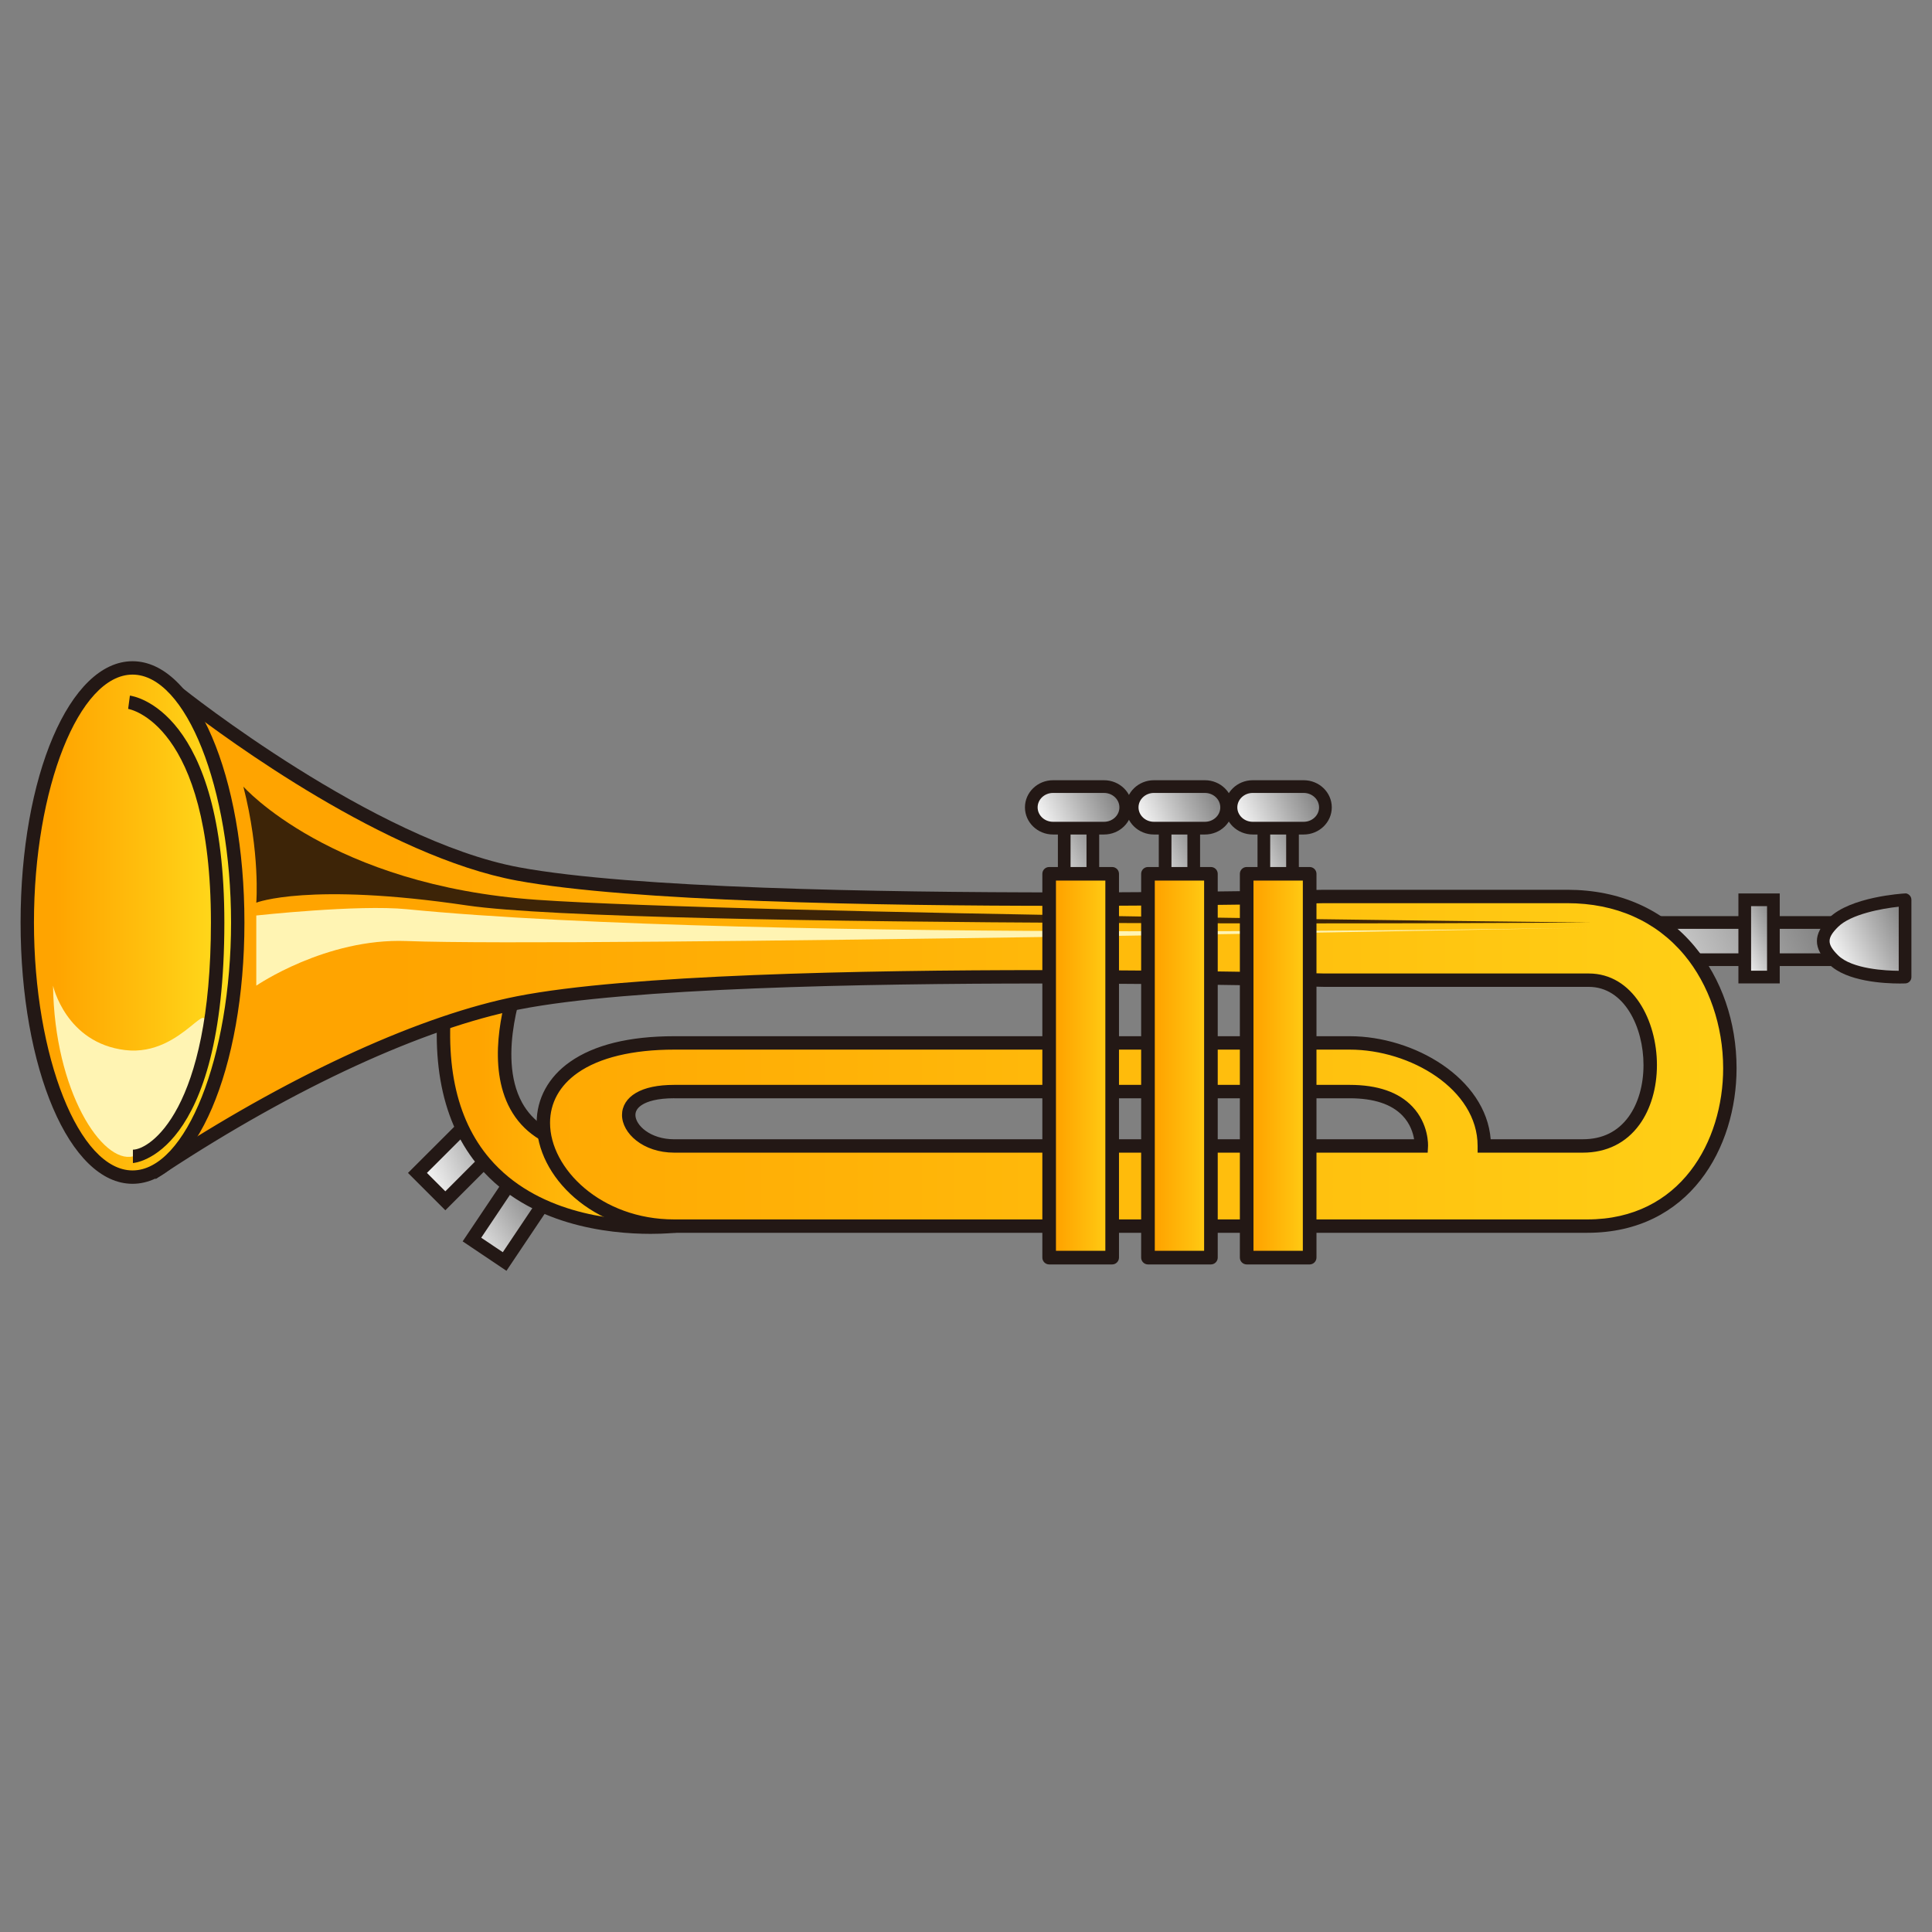<?xml version="1.0" encoding="utf-8"?>
<!-- Generator: Adobe Illustrator 15.0.0, SVG Export Plug-In . SVG Version: 6.00 Build 0)  -->
<!DOCTYPE svg PUBLIC "-//W3C//DTD SVG 1.1//EN" "http://www.w3.org/Graphics/SVG/1.1/DTD/svg11.dtd">
<svg version="1.1" id="レイヤー_1" xmlns="http://www.w3.org/2000/svg" xmlns:xlink="http://www.w3.org/1999/xlink" x="0px"
	 y="0px" width="64px" height="64px" viewBox="0 0 64 64" style="enable-background:new 0 0 64 64;" xml:space="preserve">
<rect x="0" y="0" width="64" height="64" fill="#808080" stroke="none"/>
<g>
	<g>
		
			<linearGradient id="SVGID_1_" gradientUnits="userSpaceOnUse" x1="13.832" y1="35.733" x2="15.634" y2="30.992" gradientTransform="matrix(0.707 0.707 -0.707 0.707 29.397 3.793)">
			<stop  offset="0" style="stop-color:#F9F9F9"/>
			<stop  offset="0.401" style="stop-color:#AEAEAE"/>
			<stop  offset="0.809" style="stop-color:#676767"/>
			<stop  offset="1" style="stop-color:#4B4B4B"/>
		</linearGradient>
		<polygon style="fill:url(#SVGID_1_);" points="14.752,39.778 13.829,38.854 16.177,36.509 
			17.099,37.431 		"/>
		<path style="fill:#231815;" d="M14.752,40.092l-1.237-1.237l2.662-2.659l1.236,1.235
			L14.752,40.092z M14.143,38.854l0.609,0.61l2.033-2.034l-0.608-0.608
			L14.143,38.854z"/>
	</g>
	<g>
		
			<linearGradient id="SVGID_2_" gradientUnits="userSpaceOnUse" x1="14.152" y1="36.139" x2="15.953" y2="31.4" gradientTransform="matrix(0.831 0.557 -0.557 0.831 23.559 3.503)">
			<stop  offset="0" style="stop-color:#F9F9F9"/>
			<stop  offset="0.401" style="stop-color:#AEAEAE"/>
			<stop  offset="0.809" style="stop-color:#676767"/>
			<stop  offset="1" style="stop-color:#4B4B4B"/>
		</linearGradient>
		<polygon style="fill:url(#SVGID_2_);" points="16.717,41.789 15.634,41.062 17.481,38.306 
			18.564,39.033 		"/>
		<path style="fill:#231815;" d="M16.777,42.097l-1.451-0.975l2.095-3.124l1.451,0.975
			L16.777,42.097z M15.941,41.001l0.715,0.48l1.601-2.388l-0.715-0.48
			L15.941,41.001z"/>
	</g>
	<g>
		<linearGradient id="SVGID_3_" gradientUnits="userSpaceOnUse" x1="24.59" y1="36.509" x2="15.809" y2="36.509">
			<stop  offset="0" style="stop-color:#FFE01F"/>
			<stop  offset="0.501" style="stop-color:#FFC00E"/>
			<stop  offset="1" style="stop-color:#FFA400"/>
		</linearGradient>
		<path style="fill:url(#SVGID_3_);" d="M17.213,32.366c0,0-1.958,4.872,1.896,5.595l3.225,2.655
			c0,0-8.914,1.044-7.491-8.25H17.213z"/>
		<path style="fill:#231815;" d="M21.553,40.873c-1.41,0-4.02-0.285-5.661-2.197
			c-1.261-1.469-1.688-3.604-1.268-6.343l0.029-0.188h2.889l-0.122,0.304
			c-0.01,0.025-0.988,2.507-0.125,4.078c0.353,0.643,0.977,1.052,1.857,1.217
			l0.056,0.01l0.044,0.037l3.627,2.986l-0.518,0.061
			C22.347,40.838,22.041,40.873,21.553,40.873z M15.035,32.588
			c-0.352,2.516,0.049,4.466,1.194,5.799c1.526,1.777,3.991,2.043,5.324,2.043
			c0.072,0,0.14-0.001,0.203-0.003l-2.744-2.259
			c-0.987-0.198-1.696-0.679-2.108-1.429c-0.781-1.424-0.256-3.398-0.006-4.151
			H15.035z"/>
	</g>
	<g>
		<g>
			<linearGradient id="SVGID_4_" gradientUnits="userSpaceOnUse" x1="34.671" y1="29.127" x2="37.821" y2="27.712">
				<stop  offset="0" style="stop-color:#F9F9F9"/>
				<stop  offset="0.401" style="stop-color:#AEAEAE"/>
				<stop  offset="0.809" style="stop-color:#676767"/>
				<stop  offset="1" style="stop-color:#4B4B4B"/>
			</linearGradient>
			<rect x="35.254" y="26.745" style="fill:url(#SVGID_4_);" width="0.948" height="3.813"/>
			<path style="fill:#231815;" d="M36.412,30.769h-1.368v-4.234h1.368V30.769z M35.464,30.348
				h0.528v-3.393h-0.528V30.348z"/>
		</g>
		<g>
			<linearGradient id="SVGID_5_" gradientUnits="userSpaceOnUse" x1="34.434" y1="27.327" x2="38.287" y2="25.595">
				<stop  offset="0" style="stop-color:#F9F9F9"/>
				<stop  offset="0.401" style="stop-color:#AEAEAE"/>
				<stop  offset="0.809" style="stop-color:#676767"/>
				<stop  offset="1" style="stop-color:#4B4B4B"/>
			</linearGradient>
			<path style="fill:url(#SVGID_5_);" d="M37.292,26.745c0,0.379-0.323,0.688-0.72,0.688h-1.689
				c-0.396,0-0.72-0.31-0.72-0.688s0.323-0.688,0.72-0.688h1.689
				C36.969,26.057,37.292,26.366,37.292,26.745z"/>
			<path style="fill:#231815;" d="M36.572,27.644h-1.689c-0.513,0-0.93-0.403-0.93-0.899
				s0.417-0.899,0.93-0.899h1.689c0.513,0,0.93,0.403,0.93,0.899
				S37.085,27.644,36.572,27.644z M34.883,26.267c-0.281,0-0.51,0.214-0.51,0.478
				s0.229,0.478,0.51,0.478h1.689c0.281,0,0.51-0.214,0.51-0.478
				s-0.229-0.478-0.51-0.478H34.883z"/>
		</g>
	</g>
	<g>
		<g>
			<linearGradient id="SVGID_6_" gradientUnits="userSpaceOnUse" x1="38.013" y1="29.127" x2="41.162" y2="27.712">
				<stop  offset="0" style="stop-color:#F9F9F9"/>
				<stop  offset="0.401" style="stop-color:#AEAEAE"/>
				<stop  offset="0.809" style="stop-color:#676767"/>
				<stop  offset="1" style="stop-color:#4B4B4B"/>
			</linearGradient>
			<rect x="38.596" y="26.745" style="fill:url(#SVGID_6_);" width="0.948" height="3.813"/>
			<path style="fill:#231815;" d="M39.754,30.769h-1.368v-4.234h1.368V30.769z M38.806,30.348
				h0.528v-3.393h-0.528V30.348z"/>
		</g>
		<g>
			<linearGradient id="SVGID_7_" gradientUnits="userSpaceOnUse" x1="37.775" y1="27.326" x2="41.629" y2="25.595">
				<stop  offset="0" style="stop-color:#F9F9F9"/>
				<stop  offset="0.401" style="stop-color:#AEAEAE"/>
				<stop  offset="0.809" style="stop-color:#676767"/>
				<stop  offset="1" style="stop-color:#4B4B4B"/>
			</linearGradient>
			<path style="fill:url(#SVGID_7_);" d="M40.634,26.745c0,0.379-0.323,0.688-0.72,0.688h-1.689
				c-0.396,0-0.72-0.31-0.72-0.688s0.323-0.688,0.72-0.688h1.689
				C40.311,26.057,40.634,26.366,40.634,26.745z"/>
			<path style="fill:#231815;" d="M39.914,27.644h-1.689c-0.513,0-0.93-0.403-0.93-0.899
				s0.417-0.899,0.93-0.899h1.689c0.513,0,0.93,0.403,0.93,0.899
				S40.427,27.644,39.914,27.644z M38.225,26.267c-0.281,0-0.51,0.214-0.51,0.478
				s0.229,0.478,0.51,0.478h1.689c0.281,0,0.51-0.214,0.51-0.478
				s-0.229-0.478-0.51-0.478H38.225z"/>
		</g>
	</g>
	<g>
		<g>
			<linearGradient id="SVGID_8_" gradientUnits="userSpaceOnUse" x1="52.943" y1="32.78" x2="63.588" y2="27.998">
				<stop  offset="0" style="stop-color:#F9F9F9"/>
				<stop  offset="0.401" style="stop-color:#AEAEAE"/>
				<stop  offset="0.809" style="stop-color:#676767"/>
				<stop  offset="1" style="stop-color:#4B4B4B"/>
			</linearGradient>
			<rect x="52.297" y="30.559" style="fill:url(#SVGID_8_);" width="8.44" height="1.232"/>
			<path style="fill:#231815;" d="M60.947,32.001h-8.86v-1.653h8.86V32.001z M52.507,31.581
				h8.021V30.769h-8.021V31.581z"/>
		</g>
		<g>
			<linearGradient id="SVGID_9_" gradientUnits="userSpaceOnUse" x1="57.438" y1="31.461" x2="59.922" y2="30.345">
				<stop  offset="0" style="stop-color:#F9F9F9"/>
				<stop  offset="0.401" style="stop-color:#AEAEAE"/>
				<stop  offset="0.809" style="stop-color:#676767"/>
				<stop  offset="1" style="stop-color:#4B4B4B"/>
			</linearGradient>
			<rect x="57.797" y="29.807" style="fill:url(#SVGID_9_);" width="0.949" height="2.56"/>
			<path style="fill:#231815;" d="M58.956,32.577h-1.369v-2.98h1.369V32.577z M58.007,32.156
				h0.529v-2.139h-0.529V32.156z"/>
		</g>
		<g>
			
				<linearGradient id="SVGID_10_" gradientUnits="userSpaceOnUse" x1="60.763" y1="31.931" x2="64.759" y2="30.136">
				<stop  offset="0" style="stop-color:#F9F9F9"/>
				<stop  offset="0.401" style="stop-color:#AEAEAE"/>
				<stop  offset="0.809" style="stop-color:#676767"/>
				<stop  offset="1" style="stop-color:#4B4B4B"/>
			</linearGradient>
			<path style="fill:url(#SVGID_10_);" d="M63.108,32.366c0,0-1.719,0.078-2.371-0.575
				c-0.452-0.453-0.452-0.779,0-1.232c0.652-0.653,2.371-0.752,2.371-0.752V32.366z
				"/>
			<path style="fill:#231815;" d="M62.937,32.58c-0.514,0-1.771-0.062-2.348-0.64
				c-0.535-0.537-0.535-0.994-0.001-1.53c0.701-0.702,2.435-0.81,2.509-0.813
				c0.055-0.013,0.114,0.017,0.156,0.057c0.042,0.04,0.065,0.095,0.065,0.153
				v2.56c0,0.112-0.088,0.205-0.2,0.21
				C63.118,32.577,63.051,32.58,62.937,32.58z M62.898,30.036
				c-0.563,0.06-1.59,0.248-2.013,0.672c-0.37,0.371-0.37,0.563,0.001,0.935
				c0.462,0.463,1.61,0.513,2.012,0.516V30.036z"/>
		</g>
	</g>
	<g>
		<g>
			
				<linearGradient id="SVGID_11_" gradientUnits="userSpaceOnUse" x1="41.284" y1="29.127" x2="44.435" y2="27.712">
				<stop  offset="0" style="stop-color:#F9F9F9"/>
				<stop  offset="0.401" style="stop-color:#AEAEAE"/>
				<stop  offset="0.809" style="stop-color:#676767"/>
				<stop  offset="1" style="stop-color:#4B4B4B"/>
			</linearGradient>
			<rect x="41.867" y="26.745" style="fill:url(#SVGID_11_);" width="0.949" height="3.813"/>
			<path style="fill:#231815;" d="M43.026,30.769h-1.369v-4.234h1.369V30.769z M42.077,30.348
				h0.529v-3.393h-0.529V30.348z"/>
		</g>
		<g>
			
				<linearGradient id="SVGID_12_" gradientUnits="userSpaceOnUse" x1="41.049" y1="27.326" x2="44.901" y2="25.595">
				<stop  offset="0" style="stop-color:#F9F9F9"/>
				<stop  offset="0.401" style="stop-color:#AEAEAE"/>
				<stop  offset="0.809" style="stop-color:#676767"/>
				<stop  offset="1" style="stop-color:#4B4B4B"/>
			</linearGradient>
			<path style="fill:url(#SVGID_12_);" d="M43.906,26.745c0,0.379-0.323,0.688-0.72,0.688h-1.688
				c-0.396,0-0.72-0.31-0.72-0.688s0.323-0.688,0.72-0.688h1.688
				C43.583,26.057,43.906,26.366,43.906,26.745z"/>
			<path style="fill:#231815;" d="M43.187,27.644h-1.688c-0.513,0-0.93-0.403-0.93-0.899
				s0.417-0.899,0.93-0.899h1.688c0.513,0,0.93,0.403,0.93,0.899
				S43.699,27.644,43.187,27.644z M41.498,26.267c-0.281,0-0.51,0.214-0.51,0.478
				s0.229,0.478,0.51,0.478h1.688c0.281,0,0.51-0.214,0.51-0.478
				s-0.229-0.478-0.51-0.478H41.498z"/>
		</g>
	</g>
	<g>
		<linearGradient id="SVGID_13_" gradientUnits="userSpaceOnUse" x1="72.623" y1="31.792" x2="12.995" y2="31.792">
			<stop  offset="0" style="stop-color:#FFE01F"/>
			<stop  offset="0.501" style="stop-color:#FFC00E"/>
			<stop  offset="1" style="stop-color:#FFA400"/>
		</linearGradient>
		<path style="fill:url(#SVGID_13_);" d="M51.918,29.696c-5.688,0-8.059,0-8.059,0
			s-20.128,0.465-26.688-0.744c-4.932-0.907-11.264-5.986-11.264-5.986
			L5.389,38.64c4.239-2.785,8.52-4.778,11.782-5.42
			c6.547-1.288,26.688-0.75,26.688-0.75s4.122,0,8.769,0
			c2.561,0,2.934,5.491-0.194,5.491c-0.694,0-1.836,0-3.266,0
			c0-2.086-2.464-3.413-4.456-3.413c-1.991,0-16.025,0-22.378,0
			c-6.732,0-4.741,6.068,0,6.068c3.603,0,24.179,0,30.248,0
			C59.03,40.616,58.936,29.696,51.918,29.696z M22.334,37.961
			c-1.612,0-2.371-1.802,0-1.802c2.37,0,19.913,0,22.378,0s2.371,1.802,2.371,1.802
			C38.088,37.961,22.334,37.961,22.334,37.961z"/>
		<path style="fill:#231815;" d="M52.582,40.838H22.334c-2.726,0-4.557-1.883-4.557-3.642
			c0-0.804,0.393-1.522,1.107-2.022c0.802-0.562,1.963-0.848,3.45-0.848h22.378
			c2.136,0,4.506,1.391,4.669,3.413h3.053c0.646,0,1.154-0.25,1.514-0.743
			c0.319-0.438,0.495-1.048,0.495-1.716c0-1.255-0.636-2.589-1.814-2.589H43.859
			c-0.048-0.001-4.235-0.111-9.338-0.111c-5.908,0-13.706,0.149-17.308,0.857
			c-3.177,0.625-7.443,2.589-11.703,5.388L5.153,39.061l0.547-16.545l0.346,0.277
			c0.063,0.051,6.346,5.055,11.165,5.941c3.715,0.685,11.842,0.828,18.006,0.828
			c4.78,0,8.6-0.087,8.638-0.087h8.063c1.734,0,3.192,0.647,4.216,1.873
			c0.897,1.074,1.392,2.509,1.392,4.039
			C57.525,38.013,55.979,40.838,52.582,40.838z M22.334,34.77
			c-1.375,0-2.479,0.266-3.195,0.768c-0.601,0.421-0.918,0.995-0.918,1.659
			c0,1.513,1.689,3.198,4.113,3.198h30.248c3.092,0,4.5-2.596,4.5-5.008
			c0-1.405-0.47-2.774-1.289-3.754c-0.937-1.122-2.276-1.714-3.875-1.714H43.859
			c-0.033,0.001-3.856,0.088-8.643,0.088c-6.182,0-14.338-0.145-18.086-0.835
			c-4.329-0.796-9.615-4.683-11.016-5.761L5.625,38.221
			c4.188-2.705,8.362-4.601,11.503-5.219c3.637-0.715,11.466-0.866,17.394-0.866
			c5.108,0,9.302,0.11,9.344,0.112h8.763c1.467,0,2.259,1.562,2.259,3.032
			c0,0.761-0.207,1.464-0.581,1.978c-0.441,0.605-1.088,0.925-1.872,0.925h-3.487
			v-0.222c0-1.881-2.231-3.191-4.234-3.191H22.334z M47.294,38.183H22.334
			c-1.034,0-1.729-0.645-1.729-1.248c0-0.296,0.163-0.556,0.459-0.73
			c0.3-0.177,0.727-0.267,1.27-0.267h22.378c0.924,0,1.622,0.241,2.075,0.719
			c0.549,0.578,0.52,1.286,0.518,1.316L47.294,38.183z M22.334,36.381
			c-0.576,0-0.886,0.111-1.044,0.205c-0.16,0.095-0.241,0.212-0.241,0.349
			c0,0.336,0.489,0.805,1.285,0.805H46.844c-0.033-0.202-0.126-0.514-0.384-0.783
			c-0.366-0.382-0.954-0.575-1.748-0.575H22.334z"/>
	</g>
	<path style="fill:#3D2407;" d="M8.062,26.057c0,0,2.893,3.275,9.72,3.75
		c6.827,0.474,34.895,0.752,34.895,0.752s-31.86,0.226-37.213-0.566
		c-5.249-0.777-6.974-0.091-6.974-0.091S8.624,28.259,8.062,26.057z"/>
	<path style="fill:#FFF4B3;" d="M8.49,32.651v-2.324c0,0,3.363-0.369,4.991-0.208
		c11.474,1.132,39.195,0.611,39.195,0.611s-33.757,0.655-39.209,0.443
		C10.791,31.071,8.49,32.651,8.49,32.651z"/>
	<g>
		<linearGradient id="SVGID_14_" gradientUnits="userSpaceOnUse" x1="37.458" y1="35.303" x2="35.061" y2="35.303">
			<stop  offset="0" style="stop-color:#FFE01F"/>
			<stop  offset="0.501" style="stop-color:#FFC00E"/>
			<stop  offset="1" style="stop-color:#FFA400"/>
		</linearGradient>
		<rect x="34.755" y="28.946" style="fill:url(#SVGID_14_);" width="2.087" height="12.714"/>
		<path style="fill:#231815;" d="M36.842,41.886h-2.087c-0.124,0-0.226-0.102-0.226-0.226
			V28.946c0-0.125,0.102-0.225,0.226-0.225h2.087c0.124,0,0.226,0.101,0.226,0.225
			v12.714C37.067,41.784,36.966,41.886,36.842,41.886z M34.98,41.435h1.636V29.171
			h-1.636V41.435z"/>
	</g>
	<g>
		<linearGradient id="SVGID_15_" gradientUnits="userSpaceOnUse" x1="40.729" y1="35.303" x2="38.334" y2="35.303">
			<stop  offset="0" style="stop-color:#FFE01F"/>
			<stop  offset="0.501" style="stop-color:#FFC00E"/>
			<stop  offset="1" style="stop-color:#FFA400"/>
		</linearGradient>
		<rect x="38.028" y="28.946" style="fill:url(#SVGID_15_);" width="2.085" height="12.714"/>
		<path style="fill:#231815;" d="M40.113,41.886h-2.085c-0.124,0-0.226-0.102-0.226-0.226
			V28.946c0-0.125,0.102-0.225,0.226-0.225h2.085c0.124,0,0.226,0.101,0.226,0.225
			v12.714C40.339,41.784,40.237,41.886,40.113,41.886z M38.254,41.435h1.634V29.171
			h-1.634V41.435z"/>
	</g>
	<g>
		<linearGradient id="SVGID_16_" gradientUnits="userSpaceOnUse" x1="43.999" y1="35.303" x2="41.603" y2="35.303">
			<stop  offset="0" style="stop-color:#FFE01F"/>
			<stop  offset="0.501" style="stop-color:#FFC00E"/>
			<stop  offset="1" style="stop-color:#FFA400"/>
		</linearGradient>
		<rect x="41.298" y="28.946" style="fill:url(#SVGID_16_);" width="2.086" height="12.714"/>
		<path style="fill:#231815;" d="M43.384,41.886h-2.086c-0.124,0-0.226-0.102-0.226-0.226
			V28.946c0-0.125,0.102-0.225,0.226-0.225h2.086c0.124,0,0.226,0.101,0.226,0.225
			v12.714C43.609,41.784,43.508,41.886,43.384,41.886z M41.523,41.435h1.635V29.171
			h-1.635V41.435z"/>
	</g>
	<g>
		<linearGradient id="SVGID_17_" gradientUnits="userSpaceOnUse" x1="7.92" y1="30.559" x2="1.852" y2="30.559">
			<stop  offset="0" style="stop-color:#FFE01F"/>
			<stop  offset="0.501" style="stop-color:#FFC00E"/>
			<stop  offset="1" style="stop-color:#FFA400"/>
		</linearGradient>
		<ellipse style="fill:url(#SVGID_17_);" cx="4.389" cy="30.56" rx="3.486" ry="8.434"/>
		<path style="fill:#231815;" d="M4.39,39.215c-2.08,0-3.708-3.802-3.708-8.655
			c0-4.854,1.628-8.656,3.708-8.656c2.079,0,3.707,3.802,3.707,8.656
			C8.097,35.413,6.468,39.215,4.39,39.215z M4.39,22.347
			c-1.77,0-3.265,3.761-3.265,8.213c0,4.451,1.495,8.212,3.265,8.212
			c1.769,0,3.264-3.761,3.264-8.212C7.653,26.108,6.159,22.347,4.39,22.347z"/>
	</g>
	<path style="fill:#FFF4B3;" d="M4.403,38.306c-1.013,0.249-2.599-2.146-2.646-5.654
		c0,0,0.421,1.896,2.388,2.133c1.967,0.237,2.914-2.133,2.583-0.474
		C6.396,35.97,5.689,37.989,4.403,38.306z"/>
	<path style="fill:#231815;" d="M4.403,38.527v-0.443c0.546,0,2.584-1.277,2.584-7.525
		c0-6.606-2.714-7.072-2.742-7.076l0.058-0.44
		c0.127,0.016,3.129,0.474,3.129,7.516C7.432,38.311,4.434,38.527,4.403,38.527z"
		/>
</g>
</svg>
